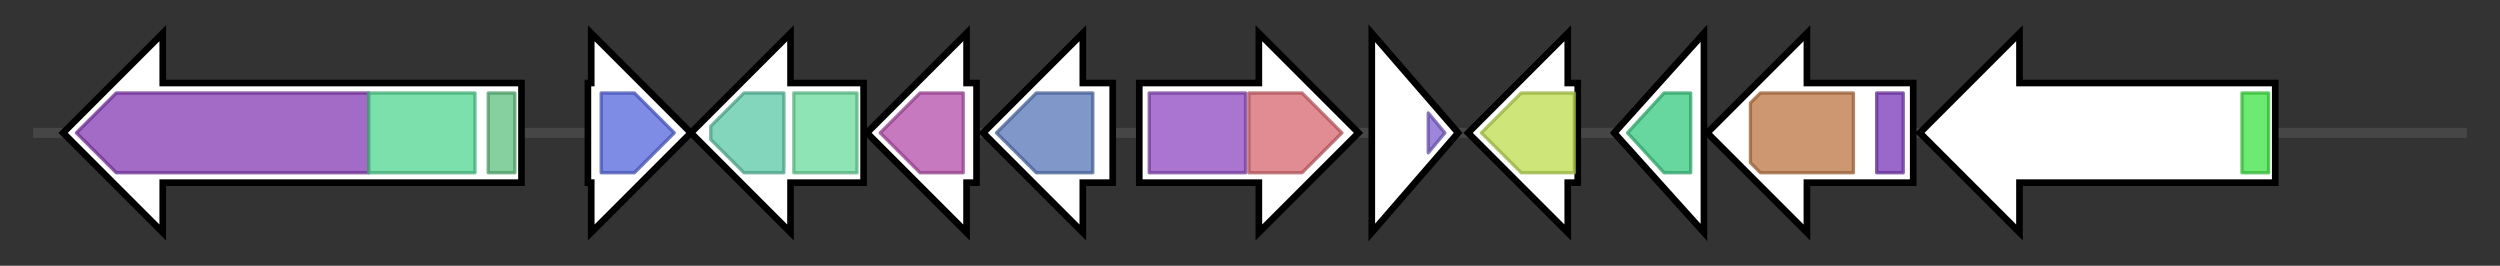 <svg version="1.1" baseProfile="full" xmlns="http://www.w3.org/2000/svg" width="752.667" height="80">
	<rect width="100%" height="100%" fill="#333333" stroke="none"/>
	<g>
		<line x1="10" y1="40.0" x2="742.667" y2="40.0" style="stroke:rgb(70,70,70); stroke-width:3 "/>
		<g>
			<title> (J8C03_RS16300)
Hint domain-containing protein</title>
			<polygon class=" (J8C03_RS16300)
Hint domain-containing protein" points="157,25 49,25 49,10 19,40 49,70 49,55 157,55" fill="rgb(255,255,255)" fill-opacity="1.0" stroke="rgb(0,0,0)" stroke-width="2"  />
			<g>
				<title>Ribonuc_red_lgC (PF02867)
"Ribonucleotide reductase, barrel domain"</title>
				<polygon class="PF02867" points="23,40 35,28 111,28 111,52 35,52" stroke-linejoin="round" width="89" height="24" fill="rgb(132,57,179)" stroke="rgb(105,45,143)" stroke-width="1" opacity="0.75" />
			</g>
			<g>
				<title>Intein_splicing (PF14890)
"Intein splicing domain"</title>
				<rect class="PF14890" x="111" y="28" stroke-linejoin="round" width="32" height="24" fill="rgb(80,213,144)" stroke="rgb(64,170,115)" stroke-width="1" opacity="0.75" />
			</g>
			<g>
				<title>Ribonuc_red_lgN (PF00317)
"Ribonucleotide reductase, all-alpha domain"</title>
				<rect class="PF00317" x="147" y="28" stroke-linejoin="round" width="8" height="24" fill="rgb(93,190,126)" stroke="rgb(74,152,100)" stroke-width="1" opacity="0.75" />
			</g>
		</g>
		<g>
			<title>chlG (J8C03_RS15560)
chlorophyll synthase ChlG</title>
			<polygon class="chlG (J8C03_RS15560)
chlorophyll synthase ChlG" points="177,25 178,25 178,10 208,40 178,70 178,55 177,55" fill="rgb(255,255,255)" fill-opacity="1.0" stroke="rgb(0,0,0)" stroke-width="2"  />
			<g>
				<title>UbiA (PF01040)
"UbiA prenyltransferase family"</title>
				<polygon class="PF01040" points="181,28 191,28 203,40 191,52 181,52" stroke-linejoin="round" width="26" height="24" fill="rgb(83,101,220)" stroke="rgb(66,80,176)" stroke-width="1" opacity="0.75" />
			</g>
		</g>
		<g>
			<title> (J8C03_RS15565)
CYTH and CHAD domain-containing protein</title>
			<polygon class=" (J8C03_RS15565)
CYTH and CHAD domain-containing protein" points="260,25 238,25 238,10 208,40 238,70 238,55 260,55" fill="rgb(255,255,255)" fill-opacity="1.0" stroke="rgb(0,0,0)" stroke-width="2"  />
			<g>
				<title>CHAD (PF05235)
"CHAD domain"</title>
				<polygon class="PF05235" points="214,38 224,28 236,28 236,52 224,52 214,42" stroke-linejoin="round" width="22" height="24" fill="rgb(90,198,166)" stroke="rgb(72,158,132)" stroke-width="1" opacity="0.75" />
			</g>
			<g>
				<title>CYTH (PF01928)
"CYTH domain"</title>
				<rect class="PF01928" x="239" y="28" stroke-linejoin="round" width="19" height="24" fill="rgb(104,218,155)" stroke="rgb(83,174,124)" stroke-width="1" opacity="0.75" />
			</g>
		</g>
		<g>
			<title> (J8C03_RS15570)
fatty acid desaturase family protein</title>
			<polygon class=" (J8C03_RS15570)
fatty acid desaturase family protein" points="294,25 291,25 291,10 261,40 291,70 291,55 294,55" fill="rgb(255,255,255)" fill-opacity="1.0" stroke="rgb(0,0,0)" stroke-width="2"  />
			<g>
				<title>FA_desaturase (PF00487)
"Fatty acid desaturase"</title>
				<polygon class="PF00487" points="265,40 277,28 290,28 290,52 277,52" stroke-linejoin="round" width="28" height="24" fill="rgb(180,77,171)" stroke="rgb(144,61,136)" stroke-width="1" opacity="0.75" />
			</g>
		</g>
		<g>
			<title> (J8C03_RS15575)
4-hydroxy-3-methylbut-2-enyl diphosphate reductase</title>
			<polygon class=" (J8C03_RS15575)
4-hydroxy-3-methylbut-2-enyl diphosphate reductase" points="335,25 326,25 326,10 296,40 326,70 326,55 335,55" fill="rgb(255,255,255)" fill-opacity="1.0" stroke="rgb(0,0,0)" stroke-width="2"  />
			<g>
				<title>LYTB (PF02401)
"LytB protein"</title>
				<polygon class="PF02401" points="300,40 312,28 329,28 329,52 312,52" stroke-linejoin="round" width="33" height="24" fill="rgb(84,117,182)" stroke="rgb(67,93,145)" stroke-width="1" opacity="0.75" />
			</g>
		</g>
		<g>
			<title>shc (J8C03_RS15580)
squalene--hopene cyclase</title>
			<polygon class="shc (J8C03_RS15580)
squalene--hopene cyclase" points="343,25 379,25 379,10 409,40 379,70 379,55 343,55" fill="rgb(255,255,255)" fill-opacity="1.0" stroke="rgb(0,0,0)" stroke-width="2"  />
			<g>
				<title>SQHop_cyclase_N (PF13249)
"Squalene-hopene cyclase N-terminal domain"</title>
				<rect class="PF13249" x="346" y="28" stroke-linejoin="round" width="29" height="24" fill="rgb(142,71,192)" stroke="rgb(113,56,153)" stroke-width="1" opacity="0.75" />
			</g>
			<g>
				<title>SQHop_cyclase_C (PF13243)
"Squalene-hopene cyclase C-terminal domain"</title>
				<polygon class="PF13243" points="376,28 392,28 404,40 392,52 376,52" stroke-linejoin="round" width="31" height="24" fill="rgb(215,101,109)" stroke="rgb(172,80,87)" stroke-width="1" opacity="0.75" />
			</g>
		</g>
		<g>
			<title> (J8C03_RS15585)
helix-turn-helix transcriptional regulator</title>
			<polygon class=" (J8C03_RS15585)
helix-turn-helix transcriptional regulator" points="413,10 439,40 413,70" fill="rgb(255,255,255)" fill-opacity="1.0" stroke="rgb(0,0,0)" stroke-width="2"  />
			<g>
				<title>HTH_18 (PF12833)
"Helix-turn-helix domain"</title>
				<polygon class="PF12833" points="430,34 435,40 430,46" stroke-linejoin="round" width="8" height="24" fill="rgb(126,95,206)" stroke="rgb(100,76,164)" stroke-width="1" opacity="0.75" />
			</g>
		</g>
		<g>
			<title> (J8C03_RS16305)
glycoside hydrolase family 15 protein</title>
			<polygon class=" (J8C03_RS16305)
glycoside hydrolase family 15 protein" points="475,25 472,25 472,10 442,40 472,70 472,55 475,55" fill="rgb(255,255,255)" fill-opacity="1.0" stroke="rgb(0,0,0)" stroke-width="2"  />
			<g>
				<title>Glyco_hydro_15 (PF00723)
"Glycosyl hydrolases family 15"</title>
				<polygon class="PF00723" points="446,40 458,28 474,28 474,52 458,52" stroke-linejoin="round" width="30" height="24" fill="rgb(188,220,77)" stroke="rgb(150,176,61)" stroke-width="1" opacity="0.75" />
			</g>
		</g>
		<g>
			<title> (J8C03_RS16310)
glucoamylase</title>
			<polygon class=" (J8C03_RS16310)
glucoamylase" points="486,40 513,10 513,70" fill="rgb(255,255,255)" fill-opacity="1.0" stroke="rgb(0,0,0)" stroke-width="2"  />
			<g>
				<title>Glucodextran_N (PF09137)
"Glucodextranase, domain N"</title>
				<polygon class="PF09137" points="490,40 501,28 509,28 509,52 501,52" stroke-linejoin="round" width="23" height="24" fill="rgb(54,201,127)" stroke="rgb(43,160,101)" stroke-width="1" opacity="0.75" />
			</g>
		</g>
		<g>
			<title> (J8C03_RS15595)
alpha-amylase family glycosyl hydrolase</title>
			<polygon class=" (J8C03_RS15595)
alpha-amylase family glycosyl hydrolase" points="576,25 544,25 544,10 514,40 544,70 544,55 576,55" fill="rgb(255,255,255)" fill-opacity="1.0" stroke="rgb(0,0,0)" stroke-width="2"  />
			<g>
				<title>Alpha-amylase (PF00128)
"Alpha amylase, catalytic domain"</title>
				<polygon class="PF00128" points="527,31 530,28 558,28 558,52 530,52 527,49" stroke-linejoin="round" width="31" height="24" fill="rgb(188,118,66)" stroke="rgb(150,94,52)" stroke-width="1" opacity="0.75" />
			</g>
			<g>
				<title>Cyc-maltodext_N (PF09087)
"Cyclomaltodextrinase, N-terminal"</title>
				<rect class="PF09087" x="565" y="28" stroke-linejoin="round" width="8" height="24" fill="rgb(120,54,184)" stroke="rgb(96,43,147)" stroke-width="1" opacity="0.75" />
			</g>
		</g>
		<g>
			<title> (J8C03_RS15600)
TonB-dependent receptor</title>
			<polygon class=" (J8C03_RS15600)
TonB-dependent receptor" points="685,25 608,25 608,10 578,40 608,70 608,55 685,55" fill="rgb(255,255,255)" fill-opacity="1.0" stroke="rgb(0,0,0)" stroke-width="2"  />
			<g>
				<title>CarboxypepD_reg (PF13620)
"Carboxypeptidase regulatory-like domain"</title>
				<rect class="PF13620" x="675" y="28" stroke-linejoin="round" width="8" height="24" fill="rgb(61,227,66)" stroke="rgb(48,181,52)" stroke-width="1" opacity="0.75" />
			</g>
		</g>
	</g>
</svg>
